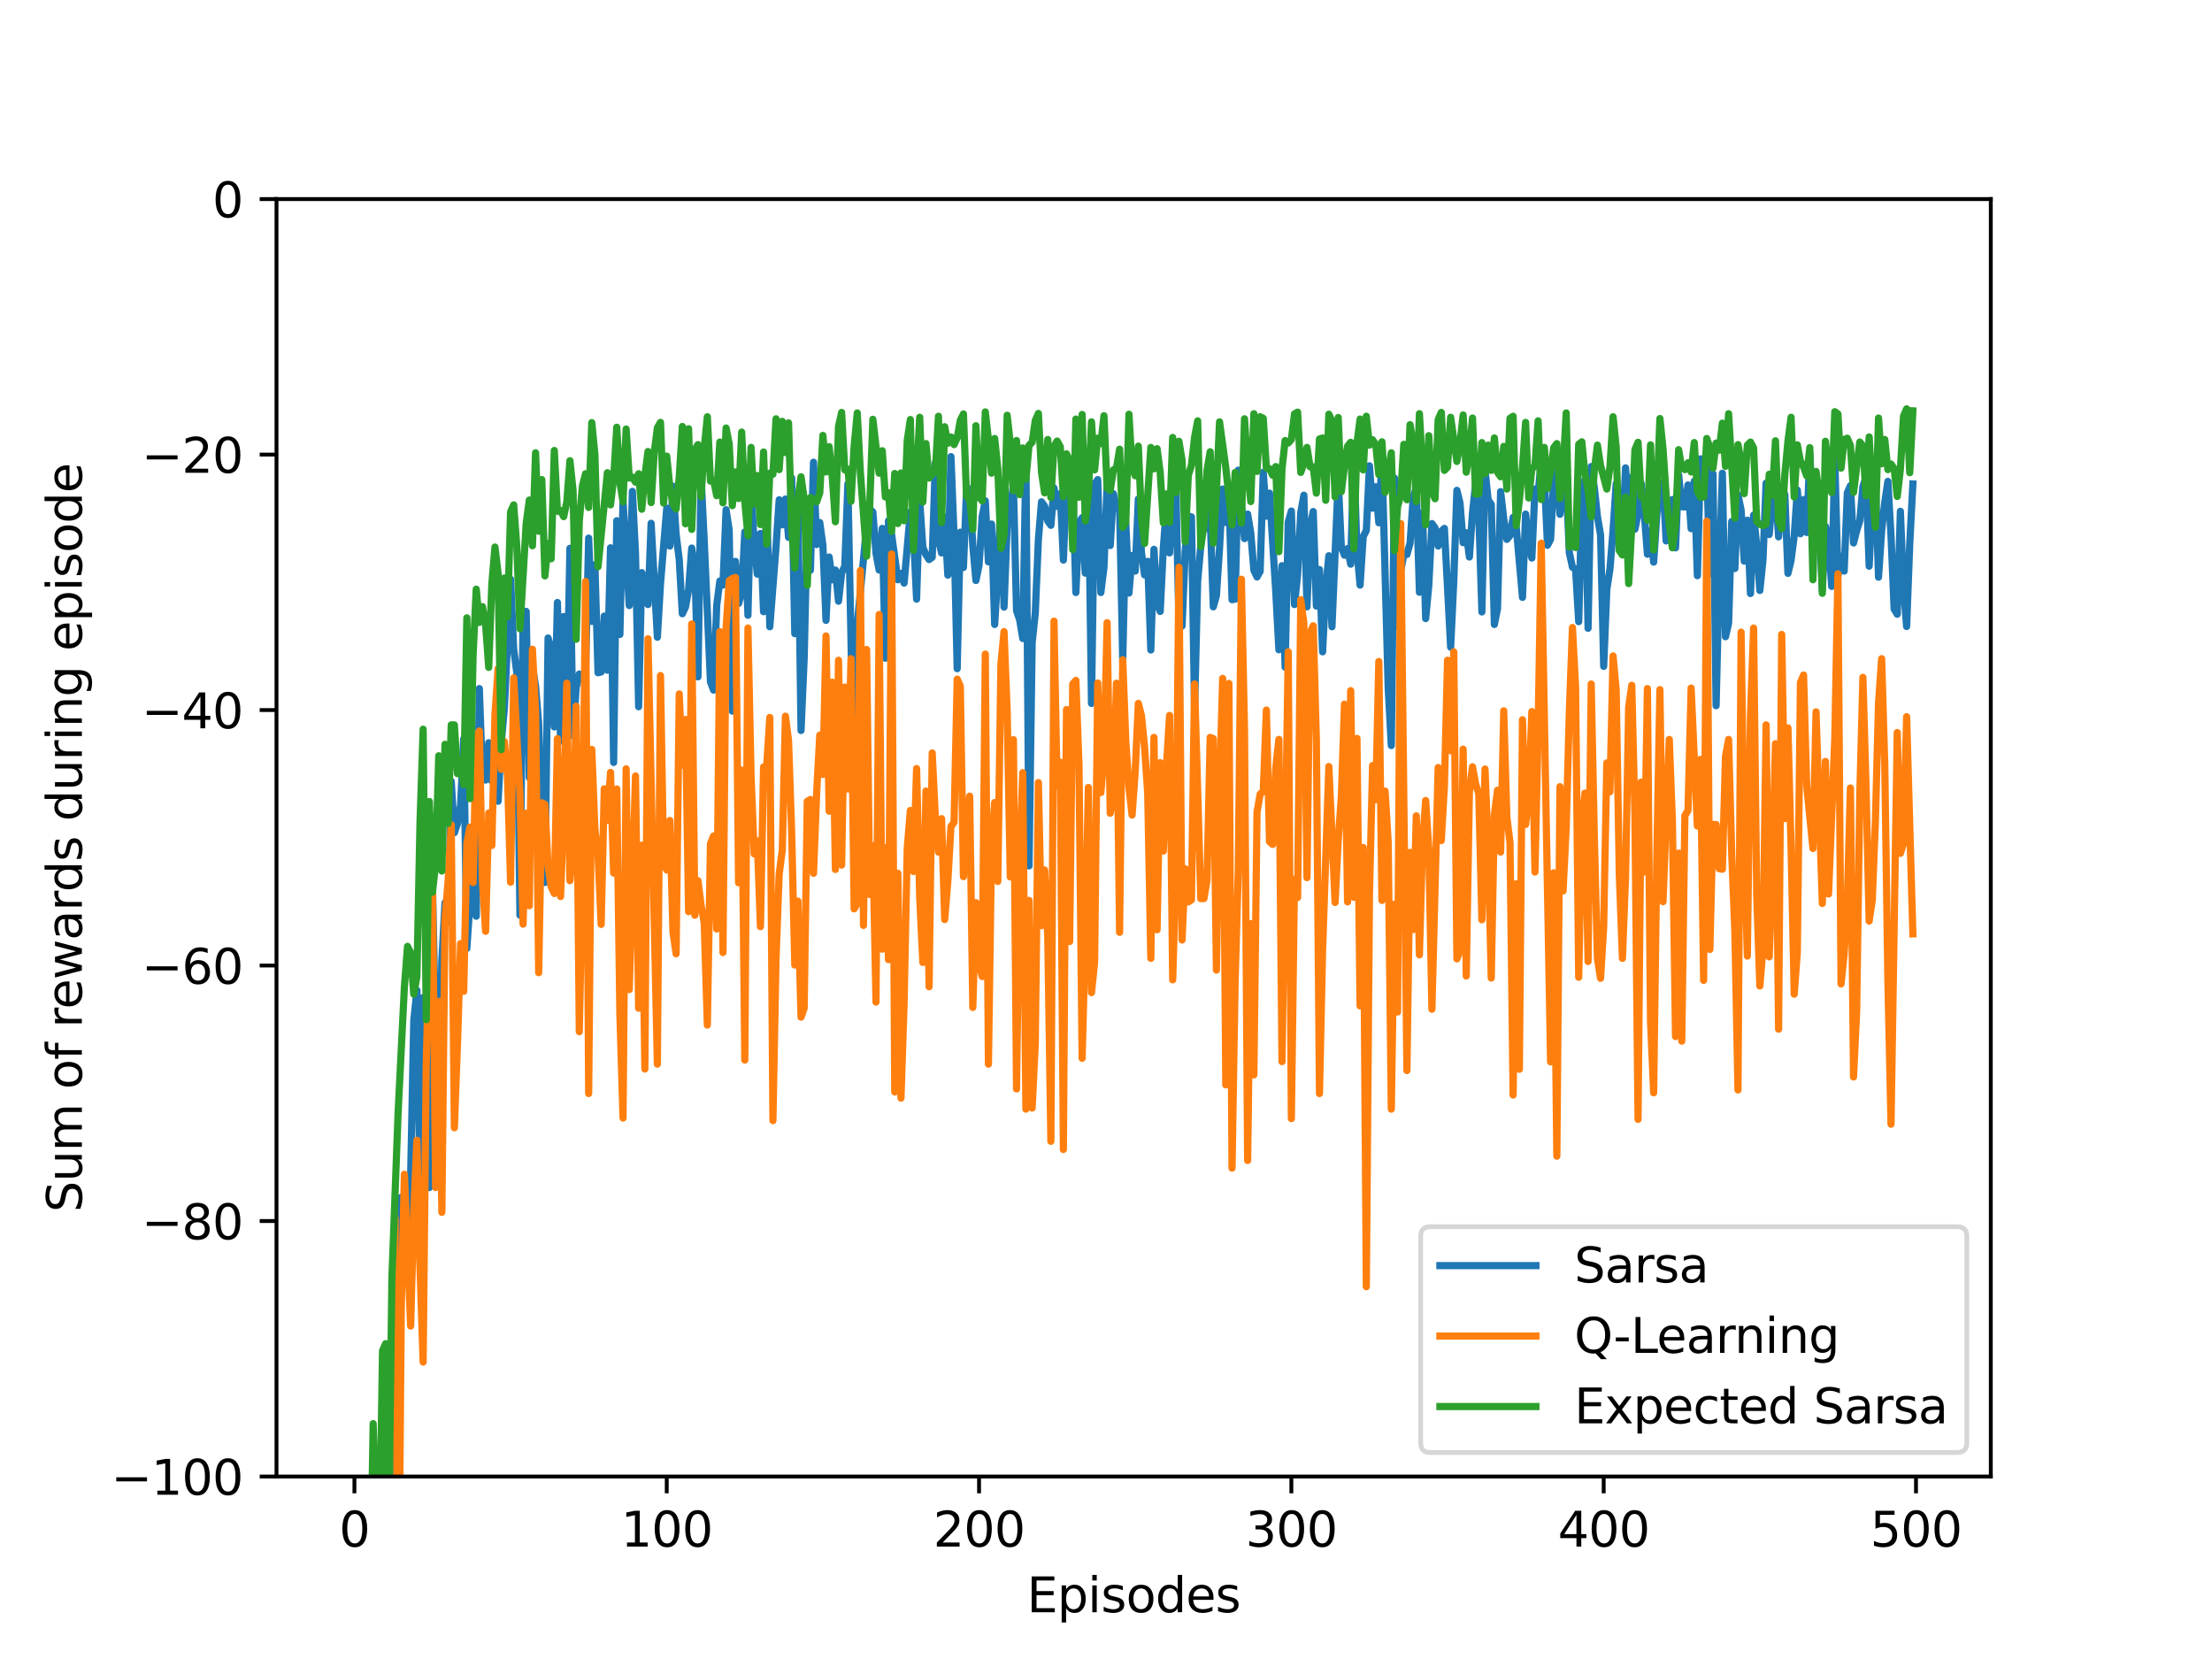 <?xml version="1.0" encoding="utf-8" standalone="no"?>
<!DOCTYPE svg PUBLIC "-//W3C//DTD SVG 1.1//EN"
  "http://www.w3.org/Graphics/SVG/1.1/DTD/svg11.dtd">
<svg height="345.6pt" version="1.1" viewBox="0 0 460.8 345.6" width="460.8pt" xmlns="http://www.w3.org/2000/svg" xmlns:xlink="http://www.w3.org/1999/xlink">
 <defs>
  <style type="text/css">*{stroke-linecap:butt;stroke-linejoin:round;}</style>
 </defs>
 <g id="figure_1">
  <g id="patch_1">
   <path d="M 0 345.6 
L 460.8 345.6 
L 460.8 0 
L 0 0 
z
" style="fill:#ffffff;"/>
  </g>
  <g id="axes_1">
   <g id="patch_2">
    <path d="M 57.6 307.584 
L 414.72 307.584 
L 414.72 41.472 
L 57.6 41.472 
z
" style="fill:#ffffff;"/>
   </g>
   <g id="matplotlib.axis_1">
    <g id="xtick_1">
     <g id="line2d_1">
      <defs>
       <path d="M 0 0 
L 0 3.5 
" id="m067b1d4a02" style="stroke:#000000;stroke-width:0.8;"/>
      </defs>
      <g>
       <use style="stroke:#000000;stroke-width:0.8;" x="73.833" xlink:href="#m067b1d4a02" y="307.584"/>
      </g>
     </g>
     <g id="text_1">
      <!-- 0 -->
      <g transform="translate(70.651 322.182)scale(0.1 -0.1)">
       <defs>
        <path d="M 2034 4250 
Q 1547 4250 1301 3770 
Q 1056 3291 1056 2328 
Q 1056 1369 1301 889 
Q 1547 409 2034 409 
Q 2525 409 2770 889 
Q 3016 1369 3016 2328 
Q 3016 3291 2770 3770 
Q 2525 4250 2034 4250 
z
M 2034 4750 
Q 2819 4750 3233 4129 
Q 3647 3509 3647 2328 
Q 3647 1150 3233 529 
Q 2819 -91 2034 -91 
Q 1250 -91 836 529 
Q 422 1150 422 2328 
Q 422 3509 836 4129 
Q 1250 4750 2034 4750 
z
" id="DejaVuSans-30" transform="scale(0.016)"/>
       </defs>
       <use xlink:href="#DejaVuSans-30"/>
      </g>
     </g>
    </g>
    <g id="xtick_2">
     <g id="line2d_2">
      <g>
       <use style="stroke:#000000;stroke-width:0.8;" x="138.894" xlink:href="#m067b1d4a02" y="307.584"/>
      </g>
     </g>
     <g id="text_2">
      <!-- 100 -->
      <g transform="translate(129.35 322.182)scale(0.1 -0.1)">
       <defs>
        <path d="M 794 531 
L 1825 531 
L 1825 4091 
L 703 3866 
L 703 4441 
L 1819 4666 
L 2450 4666 
L 2450 531 
L 3481 531 
L 3481 0 
L 794 0 
L 794 531 
z
" id="DejaVuSans-31" transform="scale(0.016)"/>
       </defs>
       <use xlink:href="#DejaVuSans-31"/>
       <use x="63.623" xlink:href="#DejaVuSans-30"/>
       <use x="127.246" xlink:href="#DejaVuSans-30"/>
      </g>
     </g>
    </g>
    <g id="xtick_3">
     <g id="line2d_3">
      <g>
       <use style="stroke:#000000;stroke-width:0.8;" x="203.955" xlink:href="#m067b1d4a02" y="307.584"/>
      </g>
     </g>
     <g id="text_3">
      <!-- 200 -->
      <g transform="translate(194.411 322.182)scale(0.1 -0.1)">
       <defs>
        <path d="M 1228 531 
L 3431 531 
L 3431 0 
L 469 0 
L 469 531 
Q 828 903 1448 1529 
Q 2069 2156 2228 2338 
Q 2531 2678 2651 2914 
Q 2772 3150 2772 3378 
Q 2772 3750 2511 3984 
Q 2250 4219 1831 4219 
Q 1534 4219 1204 4116 
Q 875 4013 500 3803 
L 500 4441 
Q 881 4594 1212 4672 
Q 1544 4750 1819 4750 
Q 2544 4750 2975 4387 
Q 3406 4025 3406 3419 
Q 3406 3131 3298 2873 
Q 3191 2616 2906 2266 
Q 2828 2175 2409 1742 
Q 1991 1309 1228 531 
z
" id="DejaVuSans-32" transform="scale(0.016)"/>
       </defs>
       <use xlink:href="#DejaVuSans-32"/>
       <use x="63.623" xlink:href="#DejaVuSans-30"/>
       <use x="127.246" xlink:href="#DejaVuSans-30"/>
      </g>
     </g>
    </g>
    <g id="xtick_4">
     <g id="line2d_4">
      <g>
       <use style="stroke:#000000;stroke-width:0.8;" x="269.016" xlink:href="#m067b1d4a02" y="307.584"/>
      </g>
     </g>
     <g id="text_4">
      <!-- 300 -->
      <g transform="translate(259.472 322.182)scale(0.1 -0.1)">
       <defs>
        <path d="M 2597 2516 
Q 3050 2419 3304 2112 
Q 3559 1806 3559 1356 
Q 3559 666 3084 287 
Q 2609 -91 1734 -91 
Q 1441 -91 1130 -33 
Q 819 25 488 141 
L 488 750 
Q 750 597 1062 519 
Q 1375 441 1716 441 
Q 2309 441 2620 675 
Q 2931 909 2931 1356 
Q 2931 1769 2642 2001 
Q 2353 2234 1838 2234 
L 1294 2234 
L 1294 2753 
L 1863 2753 
Q 2328 2753 2575 2939 
Q 2822 3125 2822 3475 
Q 2822 3834 2567 4026 
Q 2313 4219 1838 4219 
Q 1578 4219 1281 4162 
Q 984 4106 628 3988 
L 628 4550 
Q 988 4650 1302 4700 
Q 1616 4750 1894 4750 
Q 2613 4750 3031 4423 
Q 3450 4097 3450 3541 
Q 3450 3153 3228 2886 
Q 3006 2619 2597 2516 
z
" id="DejaVuSans-33" transform="scale(0.016)"/>
       </defs>
       <use xlink:href="#DejaVuSans-33"/>
       <use x="63.623" xlink:href="#DejaVuSans-30"/>
       <use x="127.246" xlink:href="#DejaVuSans-30"/>
      </g>
     </g>
    </g>
    <g id="xtick_5">
     <g id="line2d_5">
      <g>
       <use style="stroke:#000000;stroke-width:0.8;" x="334.077" xlink:href="#m067b1d4a02" y="307.584"/>
      </g>
     </g>
     <g id="text_5">
      <!-- 400 -->
      <g transform="translate(324.533 322.182)scale(0.1 -0.1)">
       <defs>
        <path d="M 2419 4116 
L 825 1625 
L 2419 1625 
L 2419 4116 
z
M 2253 4666 
L 3047 4666 
L 3047 1625 
L 3713 1625 
L 3713 1100 
L 3047 1100 
L 3047 0 
L 2419 0 
L 2419 1100 
L 313 1100 
L 313 1709 
L 2253 4666 
z
" id="DejaVuSans-34" transform="scale(0.016)"/>
       </defs>
       <use xlink:href="#DejaVuSans-34"/>
       <use x="63.623" xlink:href="#DejaVuSans-30"/>
       <use x="127.246" xlink:href="#DejaVuSans-30"/>
      </g>
     </g>
    </g>
    <g id="xtick_6">
     <g id="line2d_6">
      <g>
       <use style="stroke:#000000;stroke-width:0.8;" x="399.138" xlink:href="#m067b1d4a02" y="307.584"/>
      </g>
     </g>
     <g id="text_6">
      <!-- 500 -->
      <g transform="translate(389.594 322.182)scale(0.1 -0.1)">
       <defs>
        <path d="M 691 4666 
L 3169 4666 
L 3169 4134 
L 1269 4134 
L 1269 2991 
Q 1406 3038 1543 3061 
Q 1681 3084 1819 3084 
Q 2600 3084 3056 2656 
Q 3513 2228 3513 1497 
Q 3513 744 3044 326 
Q 2575 -91 1722 -91 
Q 1428 -91 1123 -41 
Q 819 9 494 109 
L 494 744 
Q 775 591 1075 516 
Q 1375 441 1709 441 
Q 2250 441 2565 725 
Q 2881 1009 2881 1497 
Q 2881 1984 2565 2268 
Q 2250 2553 1709 2553 
Q 1456 2553 1204 2497 
Q 953 2441 691 2322 
L 691 4666 
z
" id="DejaVuSans-35" transform="scale(0.016)"/>
       </defs>
       <use xlink:href="#DejaVuSans-35"/>
       <use x="63.623" xlink:href="#DejaVuSans-30"/>
       <use x="127.246" xlink:href="#DejaVuSans-30"/>
      </g>
     </g>
    </g>
    <g id="text_7">
     <!-- Episodes -->
     <g transform="translate(213.918 335.861)scale(0.1 -0.1)">
      <defs>
       <path d="M 628 4666 
L 3578 4666 
L 3578 4134 
L 1259 4134 
L 1259 2753 
L 3481 2753 
L 3481 2222 
L 1259 2222 
L 1259 531 
L 3634 531 
L 3634 0 
L 628 0 
L 628 4666 
z
" id="DejaVuSans-45" transform="scale(0.016)"/>
       <path d="M 1159 525 
L 1159 -1331 
L 581 -1331 
L 581 3500 
L 1159 3500 
L 1159 2969 
Q 1341 3281 1617 3432 
Q 1894 3584 2278 3584 
Q 2916 3584 3314 3078 
Q 3713 2572 3713 1747 
Q 3713 922 3314 415 
Q 2916 -91 2278 -91 
Q 1894 -91 1617 61 
Q 1341 213 1159 525 
z
M 3116 1747 
Q 3116 2381 2855 2742 
Q 2594 3103 2138 3103 
Q 1681 3103 1420 2742 
Q 1159 2381 1159 1747 
Q 1159 1113 1420 752 
Q 1681 391 2138 391 
Q 2594 391 2855 752 
Q 3116 1113 3116 1747 
z
" id="DejaVuSans-70" transform="scale(0.016)"/>
       <path d="M 603 3500 
L 1178 3500 
L 1178 0 
L 603 0 
L 603 3500 
z
M 603 4863 
L 1178 4863 
L 1178 4134 
L 603 4134 
L 603 4863 
z
" id="DejaVuSans-69" transform="scale(0.016)"/>
       <path d="M 2834 3397 
L 2834 2853 
Q 2591 2978 2328 3040 
Q 2066 3103 1784 3103 
Q 1356 3103 1142 2972 
Q 928 2841 928 2578 
Q 928 2378 1081 2264 
Q 1234 2150 1697 2047 
L 1894 2003 
Q 2506 1872 2764 1633 
Q 3022 1394 3022 966 
Q 3022 478 2636 193 
Q 2250 -91 1575 -91 
Q 1294 -91 989 -36 
Q 684 19 347 128 
L 347 722 
Q 666 556 975 473 
Q 1284 391 1588 391 
Q 1994 391 2212 530 
Q 2431 669 2431 922 
Q 2431 1156 2273 1281 
Q 2116 1406 1581 1522 
L 1381 1569 
Q 847 1681 609 1914 
Q 372 2147 372 2553 
Q 372 3047 722 3315 
Q 1072 3584 1716 3584 
Q 2034 3584 2315 3537 
Q 2597 3491 2834 3397 
z
" id="DejaVuSans-73" transform="scale(0.016)"/>
       <path d="M 1959 3097 
Q 1497 3097 1228 2736 
Q 959 2375 959 1747 
Q 959 1119 1226 758 
Q 1494 397 1959 397 
Q 2419 397 2687 759 
Q 2956 1122 2956 1747 
Q 2956 2369 2687 2733 
Q 2419 3097 1959 3097 
z
M 1959 3584 
Q 2709 3584 3137 3096 
Q 3566 2609 3566 1747 
Q 3566 888 3137 398 
Q 2709 -91 1959 -91 
Q 1206 -91 779 398 
Q 353 888 353 1747 
Q 353 2609 779 3096 
Q 1206 3584 1959 3584 
z
" id="DejaVuSans-6f" transform="scale(0.016)"/>
       <path d="M 2906 2969 
L 2906 4863 
L 3481 4863 
L 3481 0 
L 2906 0 
L 2906 525 
Q 2725 213 2448 61 
Q 2172 -91 1784 -91 
Q 1150 -91 751 415 
Q 353 922 353 1747 
Q 353 2572 751 3078 
Q 1150 3584 1784 3584 
Q 2172 3584 2448 3432 
Q 2725 3281 2906 2969 
z
M 947 1747 
Q 947 1113 1208 752 
Q 1469 391 1925 391 
Q 2381 391 2643 752 
Q 2906 1113 2906 1747 
Q 2906 2381 2643 2742 
Q 2381 3103 1925 3103 
Q 1469 3103 1208 2742 
Q 947 2381 947 1747 
z
" id="DejaVuSans-64" transform="scale(0.016)"/>
       <path d="M 3597 1894 
L 3597 1613 
L 953 1613 
Q 991 1019 1311 708 
Q 1631 397 2203 397 
Q 2534 397 2845 478 
Q 3156 559 3463 722 
L 3463 178 
Q 3153 47 2828 -22 
Q 2503 -91 2169 -91 
Q 1331 -91 842 396 
Q 353 884 353 1716 
Q 353 2575 817 3079 
Q 1281 3584 2069 3584 
Q 2775 3584 3186 3129 
Q 3597 2675 3597 1894 
z
M 3022 2063 
Q 3016 2534 2758 2815 
Q 2500 3097 2075 3097 
Q 1594 3097 1305 2825 
Q 1016 2553 972 2059 
L 3022 2063 
z
" id="DejaVuSans-65" transform="scale(0.016)"/>
      </defs>
      <use xlink:href="#DejaVuSans-45"/>
      <use x="63.184" xlink:href="#DejaVuSans-70"/>
      <use x="126.66" xlink:href="#DejaVuSans-69"/>
      <use x="154.443" xlink:href="#DejaVuSans-73"/>
      <use x="206.543" xlink:href="#DejaVuSans-6f"/>
      <use x="267.725" xlink:href="#DejaVuSans-64"/>
      <use x="331.201" xlink:href="#DejaVuSans-65"/>
      <use x="392.725" xlink:href="#DejaVuSans-73"/>
     </g>
    </g>
   </g>
   <g id="matplotlib.axis_2">
    <g id="ytick_1">
     <g id="line2d_7">
      <defs>
       <path d="M 0 0 
L -3.5 0 
" id="meedefec6a7" style="stroke:#000000;stroke-width:0.8;"/>
      </defs>
      <g>
       <use style="stroke:#000000;stroke-width:0.8;" x="57.6" xlink:href="#meedefec6a7" y="307.584"/>
      </g>
     </g>
     <g id="text_8">
      <!-- −100 -->
      <g transform="translate(23.133 311.383)scale(0.1 -0.1)">
       <defs>
        <path d="M 678 2272 
L 4684 2272 
L 4684 1741 
L 678 1741 
L 678 2272 
z
" id="DejaVuSans-2212" transform="scale(0.016)"/>
       </defs>
       <use xlink:href="#DejaVuSans-2212"/>
       <use x="83.789" xlink:href="#DejaVuSans-31"/>
       <use x="147.412" xlink:href="#DejaVuSans-30"/>
       <use x="211.035" xlink:href="#DejaVuSans-30"/>
      </g>
     </g>
    </g>
    <g id="ytick_2">
     <g id="line2d_8">
      <g>
       <use style="stroke:#000000;stroke-width:0.8;" x="57.6" xlink:href="#meedefec6a7" y="254.362"/>
      </g>
     </g>
     <g id="text_9">
      <!-- −80 -->
      <g transform="translate(29.495 258.161)scale(0.1 -0.1)">
       <defs>
        <path d="M 2034 2216 
Q 1584 2216 1326 1975 
Q 1069 1734 1069 1313 
Q 1069 891 1326 650 
Q 1584 409 2034 409 
Q 2484 409 2743 651 
Q 3003 894 3003 1313 
Q 3003 1734 2745 1975 
Q 2488 2216 2034 2216 
z
M 1403 2484 
Q 997 2584 770 2862 
Q 544 3141 544 3541 
Q 544 4100 942 4425 
Q 1341 4750 2034 4750 
Q 2731 4750 3128 4425 
Q 3525 4100 3525 3541 
Q 3525 3141 3298 2862 
Q 3072 2584 2669 2484 
Q 3125 2378 3379 2068 
Q 3634 1759 3634 1313 
Q 3634 634 3220 271 
Q 2806 -91 2034 -91 
Q 1263 -91 848 271 
Q 434 634 434 1313 
Q 434 1759 690 2068 
Q 947 2378 1403 2484 
z
M 1172 3481 
Q 1172 3119 1398 2916 
Q 1625 2713 2034 2713 
Q 2441 2713 2670 2916 
Q 2900 3119 2900 3481 
Q 2900 3844 2670 4047 
Q 2441 4250 2034 4250 
Q 1625 4250 1398 4047 
Q 1172 3844 1172 3481 
z
" id="DejaVuSans-38" transform="scale(0.016)"/>
       </defs>
       <use xlink:href="#DejaVuSans-2212"/>
       <use x="83.789" xlink:href="#DejaVuSans-38"/>
       <use x="147.412" xlink:href="#DejaVuSans-30"/>
      </g>
     </g>
    </g>
    <g id="ytick_3">
     <g id="line2d_9">
      <g>
       <use style="stroke:#000000;stroke-width:0.8;" x="57.6" xlink:href="#meedefec6a7" y="201.139"/>
      </g>
     </g>
     <g id="text_10">
      <!-- −60 -->
      <g transform="translate(29.495 204.938)scale(0.1 -0.1)">
       <defs>
        <path d="M 2113 2584 
Q 1688 2584 1439 2293 
Q 1191 2003 1191 1497 
Q 1191 994 1439 701 
Q 1688 409 2113 409 
Q 2538 409 2786 701 
Q 3034 994 3034 1497 
Q 3034 2003 2786 2293 
Q 2538 2584 2113 2584 
z
M 3366 4563 
L 3366 3988 
Q 3128 4100 2886 4159 
Q 2644 4219 2406 4219 
Q 1781 4219 1451 3797 
Q 1122 3375 1075 2522 
Q 1259 2794 1537 2939 
Q 1816 3084 2150 3084 
Q 2853 3084 3261 2657 
Q 3669 2231 3669 1497 
Q 3669 778 3244 343 
Q 2819 -91 2113 -91 
Q 1303 -91 875 529 
Q 447 1150 447 2328 
Q 447 3434 972 4092 
Q 1497 4750 2381 4750 
Q 2619 4750 2861 4703 
Q 3103 4656 3366 4563 
z
" id="DejaVuSans-36" transform="scale(0.016)"/>
       </defs>
       <use xlink:href="#DejaVuSans-2212"/>
       <use x="83.789" xlink:href="#DejaVuSans-36"/>
       <use x="147.412" xlink:href="#DejaVuSans-30"/>
      </g>
     </g>
    </g>
    <g id="ytick_4">
     <g id="line2d_10">
      <g>
       <use style="stroke:#000000;stroke-width:0.8;" x="57.6" xlink:href="#meedefec6a7" y="147.917"/>
      </g>
     </g>
     <g id="text_11">
      <!-- −40 -->
      <g transform="translate(29.495 151.716)scale(0.1 -0.1)">
       <use xlink:href="#DejaVuSans-2212"/>
       <use x="83.789" xlink:href="#DejaVuSans-34"/>
       <use x="147.412" xlink:href="#DejaVuSans-30"/>
      </g>
     </g>
    </g>
    <g id="ytick_5">
     <g id="line2d_11">
      <g>
       <use style="stroke:#000000;stroke-width:0.8;" x="57.6" xlink:href="#meedefec6a7" y="94.694"/>
      </g>
     </g>
     <g id="text_12">
      <!-- −20 -->
      <g transform="translate(29.495 98.494)scale(0.1 -0.1)">
       <use xlink:href="#DejaVuSans-2212"/>
       <use x="83.789" xlink:href="#DejaVuSans-32"/>
       <use x="147.412" xlink:href="#DejaVuSans-30"/>
      </g>
     </g>
    </g>
    <g id="ytick_6">
     <g id="line2d_12">
      <g>
       <use style="stroke:#000000;stroke-width:0.8;" x="57.6" xlink:href="#meedefec6a7" y="41.472"/>
      </g>
     </g>
     <g id="text_13">
      <!-- 0 -->
      <g transform="translate(44.237 45.271)scale(0.1 -0.1)">
       <use xlink:href="#DejaVuSans-30"/>
      </g>
     </g>
    </g>
    <g id="text_14">
     <!-- Sum of rewards during episode -->
     <g transform="translate(17.053 252.522)rotate(-90)scale(0.1 -0.1)">
      <defs>
       <path d="M 3425 4513 
L 3425 3897 
Q 3066 4069 2747 4153 
Q 2428 4238 2131 4238 
Q 1616 4238 1336 4038 
Q 1056 3838 1056 3469 
Q 1056 3159 1242 3001 
Q 1428 2844 1947 2747 
L 2328 2669 
Q 3034 2534 3370 2195 
Q 3706 1856 3706 1288 
Q 3706 609 3251 259 
Q 2797 -91 1919 -91 
Q 1588 -91 1214 -16 
Q 841 59 441 206 
L 441 856 
Q 825 641 1194 531 
Q 1563 422 1919 422 
Q 2459 422 2753 634 
Q 3047 847 3047 1241 
Q 3047 1584 2836 1778 
Q 2625 1972 2144 2069 
L 1759 2144 
Q 1053 2284 737 2584 
Q 422 2884 422 3419 
Q 422 4038 858 4394 
Q 1294 4750 2059 4750 
Q 2388 4750 2728 4690 
Q 3069 4631 3425 4513 
z
" id="DejaVuSans-53" transform="scale(0.016)"/>
       <path d="M 544 1381 
L 544 3500 
L 1119 3500 
L 1119 1403 
Q 1119 906 1312 657 
Q 1506 409 1894 409 
Q 2359 409 2629 706 
Q 2900 1003 2900 1516 
L 2900 3500 
L 3475 3500 
L 3475 0 
L 2900 0 
L 2900 538 
Q 2691 219 2414 64 
Q 2138 -91 1772 -91 
Q 1169 -91 856 284 
Q 544 659 544 1381 
z
M 1991 3584 
L 1991 3584 
z
" id="DejaVuSans-75" transform="scale(0.016)"/>
       <path d="M 3328 2828 
Q 3544 3216 3844 3400 
Q 4144 3584 4550 3584 
Q 5097 3584 5394 3201 
Q 5691 2819 5691 2113 
L 5691 0 
L 5113 0 
L 5113 2094 
Q 5113 2597 4934 2840 
Q 4756 3084 4391 3084 
Q 3944 3084 3684 2787 
Q 3425 2491 3425 1978 
L 3425 0 
L 2847 0 
L 2847 2094 
Q 2847 2600 2669 2842 
Q 2491 3084 2119 3084 
Q 1678 3084 1418 2786 
Q 1159 2488 1159 1978 
L 1159 0 
L 581 0 
L 581 3500 
L 1159 3500 
L 1159 2956 
Q 1356 3278 1631 3431 
Q 1906 3584 2284 3584 
Q 2666 3584 2933 3390 
Q 3200 3197 3328 2828 
z
" id="DejaVuSans-6d" transform="scale(0.016)"/>
       <path id="DejaVuSans-20" transform="scale(0.016)"/>
       <path d="M 2375 4863 
L 2375 4384 
L 1825 4384 
Q 1516 4384 1395 4259 
Q 1275 4134 1275 3809 
L 1275 3500 
L 2222 3500 
L 2222 3053 
L 1275 3053 
L 1275 0 
L 697 0 
L 697 3053 
L 147 3053 
L 147 3500 
L 697 3500 
L 697 3744 
Q 697 4328 969 4595 
Q 1241 4863 1831 4863 
L 2375 4863 
z
" id="DejaVuSans-66" transform="scale(0.016)"/>
       <path d="M 2631 2963 
Q 2534 3019 2420 3045 
Q 2306 3072 2169 3072 
Q 1681 3072 1420 2755 
Q 1159 2438 1159 1844 
L 1159 0 
L 581 0 
L 581 3500 
L 1159 3500 
L 1159 2956 
Q 1341 3275 1631 3429 
Q 1922 3584 2338 3584 
Q 2397 3584 2469 3576 
Q 2541 3569 2628 3553 
L 2631 2963 
z
" id="DejaVuSans-72" transform="scale(0.016)"/>
       <path d="M 269 3500 
L 844 3500 
L 1563 769 
L 2278 3500 
L 2956 3500 
L 3675 769 
L 4391 3500 
L 4966 3500 
L 4050 0 
L 3372 0 
L 2619 2869 
L 1863 0 
L 1184 0 
L 269 3500 
z
" id="DejaVuSans-77" transform="scale(0.016)"/>
       <path d="M 2194 1759 
Q 1497 1759 1228 1600 
Q 959 1441 959 1056 
Q 959 750 1161 570 
Q 1363 391 1709 391 
Q 2188 391 2477 730 
Q 2766 1069 2766 1631 
L 2766 1759 
L 2194 1759 
z
M 3341 1997 
L 3341 0 
L 2766 0 
L 2766 531 
Q 2569 213 2275 61 
Q 1981 -91 1556 -91 
Q 1019 -91 701 211 
Q 384 513 384 1019 
Q 384 1609 779 1909 
Q 1175 2209 1959 2209 
L 2766 2209 
L 2766 2266 
Q 2766 2663 2505 2880 
Q 2244 3097 1772 3097 
Q 1472 3097 1187 3025 
Q 903 2953 641 2809 
L 641 3341 
Q 956 3463 1253 3523 
Q 1550 3584 1831 3584 
Q 2591 3584 2966 3190 
Q 3341 2797 3341 1997 
z
" id="DejaVuSans-61" transform="scale(0.016)"/>
       <path d="M 3513 2113 
L 3513 0 
L 2938 0 
L 2938 2094 
Q 2938 2591 2744 2837 
Q 2550 3084 2163 3084 
Q 1697 3084 1428 2787 
Q 1159 2491 1159 1978 
L 1159 0 
L 581 0 
L 581 3500 
L 1159 3500 
L 1159 2956 
Q 1366 3272 1645 3428 
Q 1925 3584 2291 3584 
Q 2894 3584 3203 3211 
Q 3513 2838 3513 2113 
z
" id="DejaVuSans-6e" transform="scale(0.016)"/>
       <path d="M 2906 1791 
Q 2906 2416 2648 2759 
Q 2391 3103 1925 3103 
Q 1463 3103 1205 2759 
Q 947 2416 947 1791 
Q 947 1169 1205 825 
Q 1463 481 1925 481 
Q 2391 481 2648 825 
Q 2906 1169 2906 1791 
z
M 3481 434 
Q 3481 -459 3084 -895 
Q 2688 -1331 1869 -1331 
Q 1566 -1331 1297 -1286 
Q 1028 -1241 775 -1147 
L 775 -588 
Q 1028 -725 1275 -790 
Q 1522 -856 1778 -856 
Q 2344 -856 2625 -561 
Q 2906 -266 2906 331 
L 2906 616 
Q 2728 306 2450 153 
Q 2172 0 1784 0 
Q 1141 0 747 490 
Q 353 981 353 1791 
Q 353 2603 747 3093 
Q 1141 3584 1784 3584 
Q 2172 3584 2450 3431 
Q 2728 3278 2906 2969 
L 2906 3500 
L 3481 3500 
L 3481 434 
z
" id="DejaVuSans-67" transform="scale(0.016)"/>
      </defs>
      <use xlink:href="#DejaVuSans-53"/>
      <use x="63.477" xlink:href="#DejaVuSans-75"/>
      <use x="126.855" xlink:href="#DejaVuSans-6d"/>
      <use x="224.268" xlink:href="#DejaVuSans-20"/>
      <use x="256.055" xlink:href="#DejaVuSans-6f"/>
      <use x="317.236" xlink:href="#DejaVuSans-66"/>
      <use x="352.441" xlink:href="#DejaVuSans-20"/>
      <use x="384.229" xlink:href="#DejaVuSans-72"/>
      <use x="423.092" xlink:href="#DejaVuSans-65"/>
      <use x="484.615" xlink:href="#DejaVuSans-77"/>
      <use x="566.402" xlink:href="#DejaVuSans-61"/>
      <use x="627.682" xlink:href="#DejaVuSans-72"/>
      <use x="667.045" xlink:href="#DejaVuSans-64"/>
      <use x="730.521" xlink:href="#DejaVuSans-73"/>
      <use x="782.621" xlink:href="#DejaVuSans-20"/>
      <use x="814.408" xlink:href="#DejaVuSans-64"/>
      <use x="877.885" xlink:href="#DejaVuSans-75"/>
      <use x="941.264" xlink:href="#DejaVuSans-72"/>
      <use x="982.377" xlink:href="#DejaVuSans-69"/>
      <use x="1010.16" xlink:href="#DejaVuSans-6e"/>
      <use x="1073.539" xlink:href="#DejaVuSans-67"/>
      <use x="1137.016" xlink:href="#DejaVuSans-20"/>
      <use x="1168.803" xlink:href="#DejaVuSans-65"/>
      <use x="1230.326" xlink:href="#DejaVuSans-70"/>
      <use x="1293.803" xlink:href="#DejaVuSans-69"/>
      <use x="1321.586" xlink:href="#DejaVuSans-73"/>
      <use x="1373.686" xlink:href="#DejaVuSans-6f"/>
      <use x="1434.867" xlink:href="#DejaVuSans-64"/>
      <use x="1498.344" xlink:href="#DejaVuSans-65"/>
     </g>
    </g>
   </g>
   <g id="line2d_13">
    <path clip-path="url(#p639a02db3b)" d="M 76.99 346.6 
L 77.086 342.977 
L 77.284 346.6 
M 81.068 346.6 
L 81.64 338.506 
L 82.291 288.584 
L 82.941 294.757 
L 83.592 249.412 
L 84.242 256.065 
L 84.893 265.538 
L 85.544 244.994 
L 86.194 212.688 
L 86.845 206.302 
L 87.496 246.272 
L 88.146 207.792 
L 88.797 224.61 
L 89.447 247.389 
L 90.098 184.747 
L 90.749 215.243 
L 91.399 230.412 
L 92.05 200.075 
L 92.7 188.046 
L 93.351 192.091 
L 94.002 162.766 
L 94.652 173.464 
L 95.303 171.548 
L 95.953 167.716 
L 96.604 153.931 
L 97.255 197.573 
L 97.905 187.887 
L 98.556 174.581 
L 99.207 190.867 
L 99.857 143.446 
L 100.508 161.914 
L 101.158 162.5 
L 101.809 154.729 
L 102.46 162.713 
L 103.11 160.477 
L 103.761 166.917 
L 104.411 154.836 
L 105.062 147.651 
L 106.363 120.667 
L 107.014 135.25 
L 107.664 140.146 
L 108.315 190.654 
L 108.966 127.32 
L 109.616 127.373 
L 110.267 162.021 
L 110.918 138.709 
L 111.568 142.967 
L 112.219 150.791 
L 112.869 171.015 
L 113.52 183.842 
L 114.171 132.908 
L 114.821 135.197 
L 115.472 151.429 
L 116.122 125.51 
L 116.773 154.357 
L 117.424 128.437 
L 118.074 148.13 
L 118.725 114.227 
L 119.375 153.292 
L 120.026 143.233 
L 120.677 140.412 
L 121.327 141.53 
L 121.978 140.253 
L 122.629 112.098 
L 123.279 129.449 
L 123.93 117.633 
L 124.58 140.146 
L 125.231 139.987 
L 125.882 128.331 
L 126.532 139.614 
L 127.183 114.121 
L 127.833 158.827 
L 128.484 108.479 
L 129.135 132.163 
L 129.785 104.274 
L 131.086 126.149 
L 131.737 102.358 
L 132.388 115.238 
L 133.038 147.225 
L 133.689 119.283 
L 134.339 122.051 
L 134.99 125.936 
L 135.641 109.011 
L 136.942 132.748 
L 137.593 121.625 
L 138.894 105.871 
L 139.544 113.748 
L 140.195 101.294 
L 140.846 111.3 
L 141.496 116.569 
L 142.147 127.852 
L 142.797 126.468 
L 143.448 122.849 
L 144.099 114.174 
L 144.749 118.325 
L 145.4 140.998 
L 146.05 99.272 
L 146.701 112.63 
L 148.002 142.062 
L 148.653 143.765 
L 149.304 126.096 
L 149.954 121.039 
L 150.605 121.891 
L 151.255 106.19 
L 151.906 110.395 
L 152.557 148.13 
L 153.207 116.941 
L 153.858 125.723 
L 154.508 123.434 
L 155.159 110.821 
L 155.81 128.171 
L 156.46 101.773 
L 157.111 113.269 
L 157.761 119.602 
L 158.412 111.14 
L 159.063 127.426 
L 159.713 103.955 
L 160.364 130.566 
L 161.665 113.801 
L 162.316 104.115 
L 162.966 109.331 
L 163.617 103.955 
L 164.268 111.938 
L 164.918 99.591 
L 165.569 132.003 
L 166.219 105.658 
L 166.87 152.175 
L 167.521 137.166 
L 168.171 108.905 
L 168.822 118.804 
L 169.472 96.291 
L 170.123 113.429 
L 170.774 108.852 
L 171.424 113.588 
L 172.075 129.236 
L 172.725 116.037 
L 173.376 120.773 
L 174.027 118.751 
L 174.677 125.244 
L 175.328 119.336 
L 175.979 117.953 
L 176.629 100.815 
L 177.93 165.959 
L 178.581 130.087 
L 180.533 109.597 
L 181.183 106.031 
L 181.834 106.669 
L 182.485 115.238 
L 183.135 118.751 
L 183.786 110.076 
L 184.436 137.113 
L 185.087 108.479 
L 185.738 111.353 
L 187.039 120.773 
L 187.69 119.443 
L 188.34 121.465 
L 189.641 106.669 
L 190.292 111.247 
L 190.943 124.818 
L 191.593 104.328 
L 192.244 114.014 
L 192.894 115.558 
L 193.545 116.569 
L 194.196 116.09 
L 194.846 96.451 
L 195.497 112.524 
L 196.147 115.185 
L 196.798 107.681 
L 197.449 119.815 
L 198.099 95.12 
L 198.75 111.566 
L 199.401 139.295 
L 200.051 110.874 
L 200.702 118.219 
L 201.352 101.933 
L 202.003 101.879 
L 202.654 113.695 
L 203.304 120.933 
L 203.955 117.74 
L 204.605 107.574 
L 205.256 104.328 
L 205.907 117.048 
L 206.557 109.171 
L 207.208 130.087 
L 207.858 119.336 
L 208.509 103.476 
L 209.16 126.468 
L 209.81 109.65 
L 210.461 106.084 
L 211.112 101.028 
L 211.762 127.213 
L 212.413 129.129 
L 213.063 133.015 
L 213.714 95.014 
L 214.365 180.382 
L 215.015 133.919 
L 215.666 127.692 
L 216.316 112.364 
L 216.967 104.541 
L 217.618 105.445 
L 218.268 108.532 
L 218.919 109.437 
L 219.569 101.667 
L 220.22 105.499 
L 220.871 102.837 
L 221.521 116.675 
L 222.172 100.709 
L 222.822 106.35 
L 223.473 100.921 
L 224.124 123.434 
L 224.774 108.958 
L 225.425 107.84 
L 226.076 119.39 
L 226.726 98.686 
L 227.377 146.533 
L 228.027 100.815 
L 228.678 99.91 
L 229.329 123.434 
L 229.979 118.165 
L 230.63 100.815 
L 231.28 113.642 
L 231.931 102.837 
L 232.582 105.818 
L 233.232 105.658 
L 233.883 137.645 
L 234.533 109.171 
L 235.184 123.541 
L 235.835 115.717 
L 236.485 118.964 
L 237.136 103.955 
L 237.787 115.132 
L 238.437 119.762 
L 239.088 116.941 
L 239.738 135.41 
L 240.389 114.44 
L 241.04 125.617 
L 241.69 127.373 
L 242.341 114.174 
L 242.991 105.658 
L 243.642 115.185 
L 244.293 102.678 
L 244.943 101.56 
L 245.594 129.395 
L 246.244 130.407 
L 246.895 114.919 
L 247.546 107.521 
L 248.196 107.681 
L 248.847 148.023 
L 249.498 121.039 
L 250.148 113.695 
L 250.799 104.86 
L 251.449 110.076 
L 252.1 107.415 
L 252.751 126.415 
L 253.401 124.073 
L 254.052 114.174 
L 254.702 101.879 
L 255.353 108.852 
L 256.004 103.263 
L 256.654 124.925 
L 257.305 124.818 
L 257.955 97.941 
L 259.257 112.205 
L 259.907 107.095 
L 260.558 111.034 
L 261.208 118.804 
L 261.859 120.188 
L 262.51 119.017 
L 263.16 98.367 
L 263.811 107.521 
L 264.462 102.731 
L 265.763 123.168 
L 266.413 135.356 
L 267.064 117.846 
L 267.715 138.975 
L 268.365 108.745 
L 269.016 106.457 
L 269.666 125.936 
L 270.317 119.709 
L 270.968 106.776 
L 271.618 103.157 
L 272.269 126.415 
L 272.919 109.81 
L 273.57 106.563 
L 274.221 126.255 
L 274.871 118.644 
L 275.522 135.782 
L 276.173 122.583 
L 276.823 115.77 
L 277.474 130.566 
L 278.775 99.963 
L 279.426 114.014 
L 280.076 115.664 
L 280.727 114.28 
L 281.377 117.527 
L 282.028 94.428 
L 282.679 114.653 
L 283.329 121.891 
L 283.98 111.779 
L 284.63 110.501 
L 285.281 97.036 
L 285.932 105.871 
L 286.582 101.4 
L 287.233 108.905 
L 287.884 95.44 
L 289.185 143.286 
L 289.835 155.315 
L 290.486 99.591 
L 291.137 130.513 
L 291.787 119.07 
L 292.438 115.504 
L 293.088 115.504 
L 293.739 113.163 
L 294.39 103.689 
L 295.04 101.507 
L 295.691 123.381 
L 296.341 106.829 
L 296.992 128.863 
L 297.643 121.944 
L 298.293 109.064 
L 298.944 109.969 
L 299.595 113.748 
L 300.245 110.661 
L 300.896 110.076 
L 302.197 134.824 
L 302.848 121.039 
L 303.498 102.146 
L 304.149 104.807 
L 304.799 113.056 
L 305.45 110.98 
L 306.101 116.037 
L 306.751 106.776 
L 307.402 100.815 
L 308.052 106.723 
L 308.703 127.479 
L 309.354 97.835 
L 310.004 104.115 
L 310.655 105.073 
L 311.305 130.087 
L 311.956 126.841 
L 312.607 102.412 
L 313.257 108.053 
L 313.908 112.364 
L 314.559 111.566 
L 315.209 107.787 
L 315.86 109.81 
L 317.161 124.446 
L 317.812 107.095 
L 318.462 113.642 
L 319.113 116.249 
L 319.763 101.879 
L 320.414 102.784 
L 321.065 96.025 
L 321.715 99.218 
L 322.366 113.588 
L 323.016 112.364 
L 323.667 99.91 
L 324.318 98.154 
L 324.968 107.148 
L 325.619 101.826 
L 326.27 100.23 
L 326.92 115.132 
L 327.571 118.165 
L 328.221 118.538 
L 328.872 129.502 
L 329.523 104.328 
L 330.173 99.804 
L 330.824 130.886 
L 331.474 97.196 
L 332.125 101.613 
L 332.776 107.627 
L 333.426 111.406 
L 334.077 138.816 
L 334.727 122.796 
L 335.378 118.591 
L 336.029 110.448 
L 336.679 100.762 
L 337.33 103.636 
L 337.981 112.364 
L 338.631 97.462 
L 339.282 107.148 
L 339.932 99.431 
L 340.583 110.235 
L 341.234 107.095 
L 341.884 100.709 
L 342.535 106.989 
L 343.185 115.451 
L 343.836 110.555 
L 344.487 117.101 
L 345.137 107.361 
L 345.788 101.028 
L 346.438 100.442 
L 347.089 112.684 
L 347.74 111.14 
L 348.39 104.062 
L 349.041 114.121 
L 349.691 98.899 
L 350.342 105.552 
L 350.993 105.605 
L 351.643 101.028 
L 352.294 110.129 
L 352.945 100.23 
L 353.595 119.922 
L 354.246 95.599 
L 354.896 95.652 
L 355.547 97.356 
L 356.198 119.602 
L 356.848 98.686 
L 357.499 147.012 
L 358.149 119.762 
L 358.8 98.58 
L 359.451 132.642 
L 360.101 129.821 
L 360.752 108.639 
L 361.402 118.432 
L 362.053 103.05 
L 362.704 106.244 
L 363.354 116.888 
L 364.005 108.373 
L 364.656 123.647 
L 365.306 107.308 
L 365.957 113.695 
L 366.607 123.009 
L 367.258 116.675 
L 367.909 100.655 
L 368.559 111.353 
L 369.21 103.795 
L 369.86 101.454 
L 370.511 111.832 
L 371.162 101.879 
L 371.812 102.997 
L 372.463 119.443 
L 373.113 116.728 
L 373.764 111.672 
L 374.415 102.092 
L 375.065 111.193 
L 375.716 104.062 
L 376.367 110.927 
L 377.017 94.482 
L 377.668 106.616 
L 378.318 103.21 
L 378.969 107.84 
L 379.62 122.955 
L 380.27 109.65 
L 380.921 112.151 
L 381.571 122.157 
L 382.222 95.546 
L 382.873 119.975 
L 383.523 115.877 
L 384.174 118.964 
L 384.824 102.678 
L 385.475 101.188 
L 386.126 113.109 
L 386.776 110.555 
L 387.427 108.479 
L 388.078 101.347 
L 388.728 99.431 
L 389.379 117.953 
L 390.029 104.381 
L 390.68 100.176 
L 391.331 120.241 
L 391.981 110.555 
L 392.632 104.594 
L 393.282 100.283 
L 393.933 111.619 
L 394.584 126.894 
L 395.234 127.958 
L 395.885 106.51 
L 396.535 122.37 
L 397.186 130.513 
L 397.837 113.216 
L 398.487 100.815 
L 398.487 100.815 
" style="fill:none;stroke:#1f77b4;stroke-linecap:square;stroke-width:1.5;"/>
   </g>
   <g id="line2d_14">
    <path clip-path="url(#p639a02db3b)" d="M 78.635 346.6 
L 79.038 302.634 
L 79.688 316.259 
L 79.896 346.6 
M 80.731 346.6 
L 80.989 303.805 
L 81.64 283.953 
L 82.291 253.829 
L 82.91 346.6 
M 82.98 346.6 
L 83.592 272.244 
L 84.242 244.622 
L 85.544 276.236 
L 86.194 252.499 
L 86.845 237.543 
L 87.496 264.314 
L 88.146 283.74 
L 88.797 221.523 
L 89.447 195.87 
L 90.098 185.172 
L 90.749 247.389 
L 91.399 208.59 
L 92.05 252.552 
L 92.7 191.506 
L 93.351 183.523 
L 94.002 171.814 
L 94.652 234.935 
L 95.303 217.478 
L 95.953 196.562 
L 96.604 206.515 
L 97.255 175.646 
L 97.905 172.293 
L 98.556 183.842 
L 99.207 153.665 
L 99.857 152.281 
L 100.508 183.576 
L 101.158 194.007 
L 101.809 169.365 
L 102.46 176.125 
L 103.11 148.822 
L 103.761 139.295 
L 104.411 160.264 
L 105.062 154.463 
L 105.713 161.489 
L 106.363 183.789 
L 107.014 141.211 
L 108.315 165.267 
L 108.966 192.517 
L 109.616 169.419 
L 110.267 188.685 
L 110.918 135.25 
L 111.568 148.396 
L 112.219 202.629 
L 112.869 167.237 
L 113.52 167.556 
L 114.171 180.489 
L 114.821 184.747 
L 115.472 186.13 
L 116.122 153.878 
L 116.773 186.769 
L 117.424 169.632 
L 118.074 142.328 
L 118.725 183.469 
L 119.375 176.763 
L 120.026 147.118 
L 120.677 214.924 
L 121.327 182.245 
L 121.978 121.146 
L 122.629 227.804 
L 123.279 156.113 
L 123.93 172.718 
L 124.58 178.041 
L 125.231 192.57 
L 125.882 164.309 
L 126.532 170.909 
L 127.183 160.903 
L 127.833 181.873 
L 128.484 164.363 
L 129.135 211.358 
L 129.785 232.913 
L 130.436 160.158 
L 131.086 206.142 
L 132.388 161.648 
L 133.038 210.027 
L 133.689 176.071 
L 134.339 222.694 
L 134.99 133.068 
L 136.942 221.683 
L 137.593 140.732 
L 138.243 179.957 
L 138.894 181.234 
L 139.544 170.909 
L 140.195 194.167 
L 140.846 198.691 
L 141.496 144.564 
L 142.147 159.413 
L 142.797 149.886 
L 143.448 189.909 
L 144.099 129.981 
L 144.749 190.654 
L 145.4 183.469 
L 146.05 188.579 
L 146.701 192.251 
L 147.352 213.54 
L 148.002 175.752 
L 148.653 174.155 
L 149.304 193.528 
L 149.954 131.578 
L 150.605 198.425 
L 151.255 130.939 
L 151.906 120.986 
L 152.557 120.507 
L 153.207 120.294 
L 153.858 183.895 
L 154.508 160.424 
L 155.159 220.831 
L 155.81 130.832 
L 156.46 161.595 
L 157.111 177.881 
L 157.761 175.167 
L 158.412 193.049 
L 159.063 159.785 
L 159.713 159.519 
L 160.364 149.46 
L 161.015 233.445 
L 161.665 199.543 
L 162.316 182.086 
L 162.966 177.083 
L 163.617 149.194 
L 164.268 154.25 
L 164.918 173.357 
L 165.569 201.033 
L 166.219 187.727 
L 166.87 211.89 
L 167.521 210.027 
L 168.171 166.917 
L 168.822 166.545 
L 169.472 181.926 
L 170.123 165.161 
L 170.774 153.133 
L 171.424 161.329 
L 172.075 132.482 
L 172.725 168.993 
L 173.376 142.116 
L 174.027 181.128 
L 174.677 137.538 
L 175.328 180.223 
L 175.979 143.127 
L 176.629 164.363 
L 177.28 137.219 
L 177.93 189.324 
L 178.581 188.206 
L 179.232 118.857 
L 179.882 192.783 
L 180.533 135.303 
L 181.183 186.343 
L 181.834 176.178 
L 182.485 208.75 
L 183.135 128.012 
L 183.786 197.733 
L 184.436 176.604 
L 185.087 199.915 
L 185.738 115.398 
L 186.388 227.484 
L 187.039 181.926 
L 187.69 228.762 
L 188.34 209.069 
L 188.991 176.763 
L 189.641 168.833 
L 190.292 181.553 
L 190.943 160.105 
L 191.593 187.035 
L 192.244 200.501 
L 192.894 164.788 
L 193.545 205.557 
L 194.196 156.858 
L 194.846 170.164 
L 195.497 177.508 
L 196.147 170.536 
L 196.798 191.559 
L 197.449 183.576 
L 198.099 172.186 
L 198.75 171.281 
L 199.401 141.477 
L 200.051 142.967 
L 200.702 182.618 
L 201.352 169.951 
L 202.003 165.853 
L 202.654 209.868 
L 203.304 188.046 
L 203.955 200.713 
L 204.605 203.428 
L 205.256 136.261 
L 205.907 221.683 
L 206.557 176.284 
L 207.208 167.183 
L 207.858 183.629 
L 208.509 138.337 
L 209.16 131.578 
L 209.81 148.13 
L 210.461 182.671 
L 211.112 154.091 
L 211.762 226.846 
L 212.413 178.307 
L 213.063 160.956 
L 213.714 231.05 
L 214.365 187.567 
L 215.015 230.837 
L 215.666 217.425 
L 216.316 163.032 
L 216.967 192.837 
L 217.618 181.234 
L 218.268 195.178 
L 218.919 237.756 
L 219.569 129.395 
L 220.22 163.777 
L 220.871 158.774 
L 221.521 239.459 
L 222.172 147.81 
L 222.822 196.136 
L 223.473 142.488 
L 224.124 141.743 
L 224.774 159.413 
L 225.425 220.459 
L 226.076 196.136 
L 226.726 164.043 
L 227.377 206.781 
L 228.027 200.447 
L 228.678 142.275 
L 229.329 165.108 
L 229.979 157.55 
L 230.63 129.715 
L 231.28 169.419 
L 231.931 165.48 
L 232.582 142.328 
L 233.232 194.22 
L 233.883 137.432 
L 234.533 154.57 
L 235.184 164.043 
L 235.835 169.791 
L 236.485 160.743 
L 237.136 146.533 
L 237.787 149.088 
L 238.437 155.634 
L 239.088 165.267 
L 239.738 199.649 
L 240.389 153.612 
L 241.04 193.688 
L 241.69 158.881 
L 242.341 177.296 
L 242.991 159.626 
L 243.642 149.034 
L 244.293 204.12 
L 244.943 182.298 
L 245.594 118.165 
L 246.244 195.817 
L 246.895 180.968 
L 247.546 187.887 
L 248.196 187.461 
L 248.847 142.488 
L 250.148 187.195 
L 250.799 187.195 
L 251.449 183.31 
L 252.1 153.612 
L 252.751 153.878 
L 253.401 202.097 
L 254.052 164.469 
L 254.702 141.317 
L 255.353 225.994 
L 256.004 142.382 
L 256.654 243.345 
L 257.305 204.173 
L 257.955 181.5 
L 258.606 120.667 
L 259.257 152.175 
L 259.907 241.748 
L 260.558 192.411 
L 261.208 223.918 
L 261.859 169.206 
L 262.51 165.427 
L 263.16 164.842 
L 263.811 147.917 
L 264.462 175.326 
L 265.112 175.912 
L 265.763 159.945 
L 266.413 154.037 
L 267.064 221.151 
L 268.365 135.782 
L 269.016 233.019 
L 269.666 183.15 
L 270.317 186.982 
L 270.968 124.925 
L 271.618 129.821 
L 272.269 182.831 
L 272.919 131.79 
L 273.57 130.353 
L 274.221 153.824 
L 274.871 227.804 
L 275.522 197.946 
L 276.823 159.679 
L 278.124 187.993 
L 278.775 175.06 
L 279.426 166.012 
L 280.076 146.693 
L 280.727 187.887 
L 281.377 143.872 
L 282.028 186.929 
L 282.679 153.824 
L 283.329 209.548 
L 283.98 176.55 
L 284.63 268.04 
L 285.281 186.45 
L 285.932 159.466 
L 286.582 166.598 
L 287.233 137.805 
L 287.884 187.567 
L 288.534 164.788 
L 289.185 175.433 
L 289.835 231.05 
L 290.486 188.366 
L 291.137 210.826 
L 291.787 109.064 
L 293.088 223.014 
L 293.739 177.562 
L 294.39 193.635 
L 295.04 169.951 
L 295.691 198.904 
L 296.341 175.646 
L 296.992 166.758 
L 297.643 176.763 
L 298.293 210.24 
L 299.595 159.892 
L 300.245 175.113 
L 300.896 163.724 
L 301.546 137.538 
L 302.197 156.379 
L 302.848 135.782 
L 303.498 199.755 
L 304.149 197.999 
L 304.799 156.06 
L 305.45 203.321 
L 306.101 164.948 
L 306.751 159.732 
L 307.402 163.351 
L 308.052 165.321 
L 308.703 191.612 
L 309.354 160.211 
L 310.004 176.231 
L 310.655 203.747 
L 311.305 169.791 
L 311.956 164.629 
L 312.607 177.508 
L 313.257 148.076 
L 313.908 170.217 
L 314.559 175.539 
L 315.209 228.123 
L 315.86 184.108 
L 316.51 222.747 
L 317.161 149.939 
L 317.812 171.76 
L 318.462 166.279 
L 319.113 148.236 
L 319.763 181.66 
L 320.414 152.175 
L 321.065 113.163 
L 323.016 221.204 
L 323.667 181.819 
L 324.318 240.843 
L 324.968 163.884 
L 325.619 185.598 
L 326.27 172.346 
L 326.92 148.289 
L 327.571 130.726 
L 328.221 143.127 
L 328.872 203.587 
L 329.523 171.228 
L 330.173 165.214 
L 330.824 200.288 
L 331.474 142.488 
L 332.125 174.102 
L 332.776 199.702 
L 333.426 203.8 
L 334.077 193.049 
L 334.727 158.934 
L 335.378 164.948 
L 336.029 136.634 
L 336.679 143.712 
L 337.33 182.139 
L 337.981 199.649 
L 338.631 182.777 
L 339.282 147.278 
L 339.932 142.754 
L 340.583 169.844 
L 341.234 233.179 
L 341.884 162.926 
L 342.535 181.66 
L 343.185 143.446 
L 343.836 212.742 
L 344.487 227.644 
L 345.137 179.052 
L 345.788 143.659 
L 346.438 187.834 
L 347.74 154.037 
L 348.39 170.909 
L 349.041 215.935 
L 349.691 177.721 
L 350.342 216.893 
L 350.993 169.898 
L 351.643 168.833 
L 352.294 143.34 
L 353.595 172.08 
L 354.246 158.189 
L 354.896 204.226 
L 355.547 108.585 
L 356.198 197.786 
L 356.848 171.76 
L 357.499 171.76 
L 358.149 180.968 
L 358.8 181.074 
L 359.451 157.55 
L 360.101 154.037 
L 360.752 178.041 
L 361.402 194.007 
L 362.053 227.059 
L 362.704 131.684 
L 363.354 176.338 
L 364.005 199.17 
L 364.656 148.981 
L 365.306 130.832 
L 365.957 186.503 
L 366.607 205.397 
L 367.258 197.52 
L 367.909 151.004 
L 368.559 199.33 
L 369.21 180.702 
L 369.86 154.942 
L 370.511 214.392 
L 371.162 132.163 
L 371.812 170.536 
L 372.463 151.642 
L 373.113 176.497 
L 373.764 207.1 
L 374.415 198.372 
L 375.065 142.169 
L 375.716 140.625 
L 376.367 163.617 
L 377.668 176.763 
L 378.318 148.289 
L 379.62 188.206 
L 380.27 158.615 
L 380.921 186.237 
L 382.222 153.771 
L 382.873 119.549 
L 383.523 204.971 
L 384.174 198.691 
L 384.824 187.674 
L 385.475 164.15 
L 386.126 224.344 
L 386.776 210.719 
L 387.427 165.64 
L 388.078 141.104 
L 388.728 163.777 
L 389.379 191.879 
L 390.029 187.514 
L 390.68 171.122 
L 391.331 146.48 
L 391.981 137.219 
L 392.632 159.253 
L 393.282 204.333 
L 393.933 234.19 
L 395.234 152.6 
L 395.885 177.775 
L 396.535 175.699 
L 397.186 149.301 
L 398.487 194.54 
L 398.487 194.54 
" style="fill:none;stroke:#ff7f0e;stroke-linecap:square;stroke-width:1.5;"/>
   </g>
   <g id="line2d_15">
    <path clip-path="url(#p639a02db3b)" d="M 76.96 346.6 
L 77.086 335.26 
L 77.736 296.567 
L 78.387 318.175 
L 79.038 323.338 
L 79.688 281.345 
L 80.339 279.908 
L 80.989 318.974 
L 81.64 266.23 
L 82.941 231.582 
L 84.242 205.61 
L 84.893 197.148 
L 85.544 198.478 
L 86.194 207.1 
L 86.845 203.481 
L 87.496 171.335 
L 88.146 151.908 
L 88.797 212.422 
L 89.447 166.97 
L 90.098 185.864 
L 90.749 179.957 
L 91.399 157.444 
L 92.05 181.447 
L 92.7 155.049 
L 93.351 171.548 
L 94.002 151.004 
L 94.652 151.004 
L 95.303 161.169 
L 95.953 158.189 
L 96.604 163.458 
L 97.255 128.704 
L 97.905 166.385 
L 98.556 136.421 
L 99.207 122.743 
L 99.857 129.662 
L 100.508 126.362 
L 101.158 130.087 
L 101.809 139.029 
L 102.46 121.625 
L 103.11 113.961 
L 103.761 119.443 
L 104.411 156.166 
L 105.062 120.401 
L 105.713 128.491 
L 106.363 106.616 
L 107.014 105.179 
L 107.664 113.908 
L 108.315 130.992 
L 109.616 109.011 
L 110.267 104.168 
L 110.918 113.695 
L 111.568 94.322 
L 112.219 110.661 
L 112.869 99.91 
L 113.52 119.975 
L 114.171 113.216 
L 114.821 116.409 
L 115.472 93.843 
L 116.122 106.51 
L 116.773 106.35 
L 117.424 107.627 
L 118.074 104.594 
L 118.725 95.972 
L 119.375 102.146 
L 120.026 133.174 
L 120.677 108.585 
L 121.327 101.241 
L 121.978 98.686 
L 122.629 105.711 
L 123.279 88.042 
L 123.93 94.694 
L 124.58 118.059 
L 126.532 98.473 
L 127.183 105.179 
L 127.833 99.644 
L 128.484 89 
L 129.135 100.442 
L 129.785 104.541 
L 130.436 89.372 
L 131.086 99.591 
L 131.737 99.378 
L 132.388 100.442 
L 133.038 98.686 
L 133.689 106.084 
L 134.339 99.112 
L 134.99 94.056 
L 135.641 104.7 
L 136.291 94.269 
L 136.942 89.106 
L 137.593 87.988 
L 138.243 104.807 
L 138.894 95.014 
L 139.544 101.454 
L 140.195 105.02 
L 140.846 106.031 
L 141.496 99.431 
L 142.147 88.84 
L 142.797 109.118 
L 143.448 89.319 
L 144.099 110.289 
L 144.749 93.63 
L 145.4 92.619 
L 146.05 103.476 
L 146.701 93.364 
L 147.352 86.817 
L 148.002 100.23 
L 148.653 100.017 
L 149.304 103.263 
L 149.954 92.087 
L 150.605 104.753 
L 151.255 89.159 
L 151.906 92.459 
L 152.557 105.339 
L 153.207 98.314 
L 153.858 103.849 
L 154.508 90.011 
L 155.159 104.594 
L 155.81 111.619 
L 156.46 93.204 
L 157.111 104.966 
L 157.761 99.059 
L 158.412 109.277 
L 159.063 94.162 
L 159.713 113.375 
L 160.364 98.58 
L 161.015 98.793 
L 161.665 87.243 
L 162.316 97.835 
L 162.966 87.775 
L 163.617 94.269 
L 164.268 88.095 
L 164.918 110.182 
L 165.569 118.325 
L 166.219 104.062 
L 166.87 99.325 
L 167.521 103.955 
L 168.171 121.944 
L 168.822 103.636 
L 170.123 104.541 
L 170.774 102.678 
L 171.424 90.703 
L 172.075 98.314 
L 172.725 93.045 
L 173.376 99.431 
L 174.027 108.692 
L 174.677 88.84 
L 175.328 85.913 
L 175.979 97.888 
L 176.629 97.728 
L 177.28 104.434 
L 177.93 92.938 
L 178.581 86.019 
L 179.232 98.42 
L 180.533 115.877 
L 181.183 105.179 
L 181.834 87.35 
L 183.135 98.58 
L 183.786 93.896 
L 184.436 103.529 
L 185.087 102.625 
L 185.738 110.714 
L 186.388 98.633 
L 187.039 109.064 
L 187.69 98.526 
L 188.34 108.479 
L 188.991 91.767 
L 189.641 87.403 
L 190.292 114.653 
L 190.943 99.218 
L 191.593 86.924 
L 192.244 104.594 
L 192.894 92.406 
L 193.545 99.591 
L 194.196 98.793 
L 194.846 98.207 
L 195.497 86.711 
L 196.147 108.852 
L 196.798 88.893 
L 197.449 92.353 
L 198.099 91.022 
L 198.75 92.619 
L 199.401 91.235 
L 200.051 87.563 
L 200.702 86.232 
L 201.352 103.423 
L 202.003 104.062 
L 202.654 110.289 
L 203.304 88.68 
L 203.955 103.529 
L 204.605 104.328 
L 205.256 85.806 
L 205.907 91.554 
L 206.557 98.58 
L 207.208 91.341 
L 207.858 97.622 
L 208.509 114.227 
L 209.16 111.459 
L 209.81 86.498 
L 210.461 92.353 
L 211.112 102.252 
L 211.762 91.767 
L 212.413 103.05 
L 213.063 93.311 
L 213.714 99.857 
L 214.365 92.778 
L 215.015 92.14 
L 215.666 87.616 
L 216.316 86.126 
L 216.967 98.42 
L 217.618 102.678 
L 218.268 91.554 
L 218.919 103.636 
L 219.569 92.991 
L 220.22 91.874 
L 220.871 93.045 
L 221.521 103.476 
L 222.172 94.535 
L 222.822 95.972 
L 223.473 114.493 
L 224.124 87.296 
L 224.774 103.583 
L 225.425 86.338 
L 226.076 108.532 
L 226.726 103.157 
L 227.377 87.882 
L 228.027 97.888 
L 228.678 91.288 
L 229.329 92.406 
L 229.979 86.605 
L 230.63 101.72 
L 231.28 102.146 
L 231.931 97.888 
L 232.582 97.515 
L 233.232 93.577 
L 233.883 109.863 
L 234.533 108.798 
L 235.184 86.285 
L 235.835 97.622 
L 236.485 99.112 
L 237.136 92.938 
L 237.787 107.947 
L 238.437 113.216 
L 239.738 93.204 
L 240.389 97.675 
L 241.04 93.47 
L 241.69 98.42 
L 242.341 108.905 
L 242.991 102.891 
L 243.642 108.798 
L 244.293 91.128 
L 244.943 102.625 
L 245.594 91.927 
L 246.244 95.865 
L 246.895 112.843 
L 247.546 99.005 
L 248.196 96.93 
L 248.847 91.128 
L 249.498 87.669 
L 250.148 113.854 
L 250.799 109.437 
L 251.449 97.941 
L 252.1 94.109 
L 252.751 113.163 
L 253.401 102.358 
L 254.052 87.882 
L 255.353 97.409 
L 256.654 109.384 
L 257.305 98.42 
L 258.606 108.958 
L 259.257 87.243 
L 259.907 97.462 
L 260.558 104.487 
L 261.208 86.179 
L 261.859 98.207 
L 262.51 86.817 
L 263.16 87.137 
L 263.811 97.515 
L 264.462 97.622 
L 265.112 99.005 
L 265.763 97.196 
L 266.413 114.919 
L 267.064 97.675 
L 267.715 91.767 
L 268.365 92.299 
L 269.016 91.554 
L 269.666 86.232 
L 270.317 85.859 
L 270.968 98.42 
L 271.618 96.504 
L 272.269 93.204 
L 272.919 97.249 
L 273.57 97.249 
L 274.221 102.731 
L 274.871 91.448 
L 275.522 91.235 
L 276.173 104.221 
L 276.823 86.285 
L 277.474 87.722 
L 278.124 103.529 
L 278.775 86.977 
L 279.426 102.412 
L 280.076 97.036 
L 280.727 92.938 
L 281.377 92.14 
L 282.028 114.333 
L 282.679 92.299 
L 283.329 87.296 
L 283.98 97.888 
L 284.63 86.711 
L 285.281 92.725 
L 285.932 91.608 
L 286.582 92.566 
L 287.233 98.846 
L 287.884 92.033 
L 288.534 102.571 
L 289.835 94.322 
L 290.486 114.706 
L 291.137 105.605 
L 291.787 103.157 
L 292.438 92.566 
L 293.088 104.115 
L 293.739 88.467 
L 294.39 92.353 
L 295.04 104.487 
L 295.691 86.179 
L 296.992 109.331 
L 297.643 90.756 
L 298.293 102.358 
L 298.944 103.902 
L 299.595 87.403 
L 300.245 85.913 
L 300.896 97.994 
L 301.546 97.302 
L 302.197 86.924 
L 303.498 96.131 
L 304.149 92.299 
L 304.799 86.445 
L 305.45 98.367 
L 306.101 93.949 
L 306.751 87.084 
L 307.402 102.944 
L 308.052 102.891 
L 308.703 92.193 
L 309.354 98.686 
L 310.004 92.725 
L 310.655 97.994 
L 311.305 91.235 
L 311.956 98.367 
L 312.607 99.325 
L 313.257 92.991 
L 313.908 101.879 
L 314.559 87.137 
L 315.209 86.711 
L 315.86 109.49 
L 316.51 104.274 
L 317.161 97.356 
L 317.812 87.988 
L 318.462 103.742 
L 319.113 97.675 
L 319.763 97.089 
L 320.414 87.669 
L 321.065 104.062 
L 321.715 93.204 
L 322.366 101.773 
L 323.016 98.047 
L 323.667 93.257 
L 324.318 92.406 
L 324.968 103.849 
L 325.619 97.622 
L 326.27 86.019 
L 326.92 113.961 
L 327.571 112.896 
L 328.221 114.067 
L 328.872 92.566 
L 329.523 92.033 
L 330.173 98.739 
L 330.824 102.199 
L 331.474 107.681 
L 332.125 97.888 
L 332.776 92.725 
L 333.426 96.983 
L 334.727 101.879 
L 335.378 97.302 
L 336.029 86.817 
L 336.679 93.098 
L 337.33 114.706 
L 337.981 115.611 
L 338.631 103.529 
L 339.282 121.572 
L 339.932 109.543 
L 340.583 93.683 
L 341.234 92.14 
L 341.884 103.476 
L 342.535 103.955 
L 343.185 108.373 
L 343.836 92.672 
L 344.487 114.546 
L 345.137 104.168 
L 345.788 87.19 
L 346.438 93.47 
L 347.089 103.157 
L 347.74 109.171 
L 348.39 114.121 
L 349.041 109.277 
L 349.691 93.683 
L 350.342 97.515 
L 350.993 97.835 
L 351.643 96.398 
L 352.294 98.314 
L 352.945 92.193 
L 353.595 102.358 
L 354.246 103.583 
L 354.896 103.529 
L 355.547 91.341 
L 356.198 93.257 
L 356.848 97.515 
L 357.499 92.299 
L 358.149 93.79 
L 358.8 88.148 
L 359.451 97.143 
L 360.101 86.179 
L 361.402 107.947 
L 362.053 92.619 
L 362.704 96.025 
L 363.354 102.837 
L 364.005 92.725 
L 364.656 92.087 
L 365.306 93.311 
L 365.957 108.639 
L 366.607 109.224 
L 367.258 109.49 
L 367.909 109.171 
L 368.559 98.793 
L 369.21 103.157 
L 369.86 91.82 
L 370.511 108.479 
L 371.162 110.129 
L 371.812 98.846 
L 372.463 91.927 
L 373.113 86.924 
L 373.764 103.529 
L 374.415 92.672 
L 375.065 96.025 
L 375.716 97.302 
L 376.367 99.112 
L 377.017 93.257 
L 377.668 120.773 
L 378.318 98.207 
L 378.969 102.997 
L 379.62 123.594 
L 380.27 91.927 
L 380.921 97.994 
L 381.571 102.625 
L 382.222 85.753 
L 382.873 86.232 
L 383.523 97.515 
L 384.174 91.554 
L 384.824 91.288 
L 385.475 92.832 
L 386.126 102.571 
L 387.427 92.087 
L 388.078 92.885 
L 388.728 103.263 
L 389.379 91.022 
L 390.029 102.784 
L 390.68 109.863 
L 391.331 87.084 
L 391.981 96.61 
L 392.632 91.554 
L 393.282 97.835 
L 393.933 96.664 
L 394.584 97.622 
L 395.234 103.423 
L 395.885 97.728 
L 396.535 86.711 
L 397.186 85.168 
L 397.837 98.473 
L 398.487 85.593 
L 398.487 85.593 
" style="fill:none;stroke:#2ca02c;stroke-linecap:square;stroke-width:1.5;"/>
   </g>
   <g id="patch_3">
    <path d="M 57.6 307.584 
L 57.6 41.472 
" style="fill:none;stroke:#000000;stroke-linecap:square;stroke-linejoin:miter;stroke-width:0.8;"/>
   </g>
   <g id="patch_4">
    <path d="M 414.72 307.584 
L 414.72 41.472 
" style="fill:none;stroke:#000000;stroke-linecap:square;stroke-linejoin:miter;stroke-width:0.8;"/>
   </g>
   <g id="patch_5">
    <path d="M 57.6 307.584 
L 414.72 307.584 
" style="fill:none;stroke:#000000;stroke-linecap:square;stroke-linejoin:miter;stroke-width:0.8;"/>
   </g>
   <g id="patch_6">
    <path d="M 57.6 41.472 
L 414.72 41.472 
" style="fill:none;stroke:#000000;stroke-linecap:square;stroke-linejoin:miter;stroke-width:0.8;"/>
   </g>
   <g id="legend_1">
    <g id="patch_7">
     <path d="M 297.957 302.584 
L 407.72 302.584 
Q 409.72 302.584 409.72 300.584 
L 409.72 257.55 
Q 409.72 255.55 407.72 255.55 
L 297.957 255.55 
Q 295.957 255.55 295.957 257.55 
L 295.957 300.584 
Q 295.957 302.584 297.957 302.584 
z
" style="fill:#ffffff;opacity:0.8;stroke:#cccccc;stroke-linejoin:miter;"/>
    </g>
    <g id="line2d_16">
     <path d="M 299.957 263.648 
L 319.957 263.648 
" style="fill:none;stroke:#1f77b4;stroke-linecap:square;stroke-width:1.5;"/>
    </g>
    <g id="line2d_17"/>
    <g id="text_15">
     <!-- Sarsa -->
     <g transform="translate(327.957 267.148)scale(0.1 -0.1)">
      <use xlink:href="#DejaVuSans-53"/>
      <use x="63.477" xlink:href="#DejaVuSans-61"/>
      <use x="124.756" xlink:href="#DejaVuSans-72"/>
      <use x="165.869" xlink:href="#DejaVuSans-73"/>
      <use x="217.969" xlink:href="#DejaVuSans-61"/>
     </g>
    </g>
    <g id="line2d_18">
     <path d="M 299.957 278.326 
L 319.957 278.326 
" style="fill:none;stroke:#ff7f0e;stroke-linecap:square;stroke-width:1.5;"/>
    </g>
    <g id="line2d_19"/>
    <g id="text_16">
     <!-- Q-Learning -->
     <g transform="translate(327.957 281.826)scale(0.1 -0.1)">
      <defs>
       <path d="M 2522 4238 
Q 1834 4238 1429 3725 
Q 1025 3213 1025 2328 
Q 1025 1447 1429 934 
Q 1834 422 2522 422 
Q 3209 422 3611 934 
Q 4013 1447 4013 2328 
Q 4013 3213 3611 3725 
Q 3209 4238 2522 4238 
z
M 3406 84 
L 4238 -825 
L 3475 -825 
L 2784 -78 
Q 2681 -84 2626 -87 
Q 2572 -91 2522 -91 
Q 1538 -91 948 567 
Q 359 1225 359 2328 
Q 359 3434 948 4092 
Q 1538 4750 2522 4750 
Q 3503 4750 4090 4092 
Q 4678 3434 4678 2328 
Q 4678 1516 4351 937 
Q 4025 359 3406 84 
z
" id="DejaVuSans-51" transform="scale(0.016)"/>
       <path d="M 313 2009 
L 1997 2009 
L 1997 1497 
L 313 1497 
L 313 2009 
z
" id="DejaVuSans-2d" transform="scale(0.016)"/>
       <path d="M 628 4666 
L 1259 4666 
L 1259 531 
L 3531 531 
L 3531 0 
L 628 0 
L 628 4666 
z
" id="DejaVuSans-4c" transform="scale(0.016)"/>
      </defs>
      <use xlink:href="#DejaVuSans-51"/>
      <use x="81.461" xlink:href="#DejaVuSans-2d"/>
      <use x="117.545" xlink:href="#DejaVuSans-4c"/>
      <use x="171.508" xlink:href="#DejaVuSans-65"/>
      <use x="233.031" xlink:href="#DejaVuSans-61"/>
      <use x="294.311" xlink:href="#DejaVuSans-72"/>
      <use x="333.674" xlink:href="#DejaVuSans-6e"/>
      <use x="397.053" xlink:href="#DejaVuSans-69"/>
      <use x="424.836" xlink:href="#DejaVuSans-6e"/>
      <use x="488.215" xlink:href="#DejaVuSans-67"/>
     </g>
    </g>
    <g id="line2d_20">
     <path d="M 299.957 293.004 
L 319.957 293.004 
" style="fill:none;stroke:#2ca02c;stroke-linecap:square;stroke-width:1.5;"/>
    </g>
    <g id="line2d_21"/>
    <g id="text_17">
     <!-- Expected Sarsa -->
     <g transform="translate(327.957 296.504)scale(0.1 -0.1)">
      <defs>
       <path d="M 3513 3500 
L 2247 1797 
L 3578 0 
L 2900 0 
L 1881 1375 
L 863 0 
L 184 0 
L 1544 1831 
L 300 3500 
L 978 3500 
L 1906 2253 
L 2834 3500 
L 3513 3500 
z
" id="DejaVuSans-78" transform="scale(0.016)"/>
       <path d="M 3122 3366 
L 3122 2828 
Q 2878 2963 2633 3030 
Q 2388 3097 2138 3097 
Q 1578 3097 1268 2742 
Q 959 2388 959 1747 
Q 959 1106 1268 751 
Q 1578 397 2138 397 
Q 2388 397 2633 464 
Q 2878 531 3122 666 
L 3122 134 
Q 2881 22 2623 -34 
Q 2366 -91 2075 -91 
Q 1284 -91 818 406 
Q 353 903 353 1747 
Q 353 2603 823 3093 
Q 1294 3584 2113 3584 
Q 2378 3584 2631 3529 
Q 2884 3475 3122 3366 
z
" id="DejaVuSans-63" transform="scale(0.016)"/>
       <path d="M 1172 4494 
L 1172 3500 
L 2356 3500 
L 2356 3053 
L 1172 3053 
L 1172 1153 
Q 1172 725 1289 603 
Q 1406 481 1766 481 
L 2356 481 
L 2356 0 
L 1766 0 
Q 1100 0 847 248 
Q 594 497 594 1153 
L 594 3053 
L 172 3053 
L 172 3500 
L 594 3500 
L 594 4494 
L 1172 4494 
z
" id="DejaVuSans-74" transform="scale(0.016)"/>
      </defs>
      <use xlink:href="#DejaVuSans-45"/>
      <use x="63.184" xlink:href="#DejaVuSans-78"/>
      <use x="122.363" xlink:href="#DejaVuSans-70"/>
      <use x="185.84" xlink:href="#DejaVuSans-65"/>
      <use x="247.363" xlink:href="#DejaVuSans-63"/>
      <use x="302.344" xlink:href="#DejaVuSans-74"/>
      <use x="341.553" xlink:href="#DejaVuSans-65"/>
      <use x="403.076" xlink:href="#DejaVuSans-64"/>
      <use x="466.553" xlink:href="#DejaVuSans-20"/>
      <use x="498.34" xlink:href="#DejaVuSans-53"/>
      <use x="561.816" xlink:href="#DejaVuSans-61"/>
      <use x="623.096" xlink:href="#DejaVuSans-72"/>
      <use x="664.209" xlink:href="#DejaVuSans-73"/>
      <use x="716.309" xlink:href="#DejaVuSans-61"/>
     </g>
    </g>
   </g>
  </g>
 </g>
 <defs>
  <clipPath id="p639a02db3b">
   <rect height="266.112" width="357.12" x="57.6" y="41.472"/>
  </clipPath>
 </defs>
</svg>
